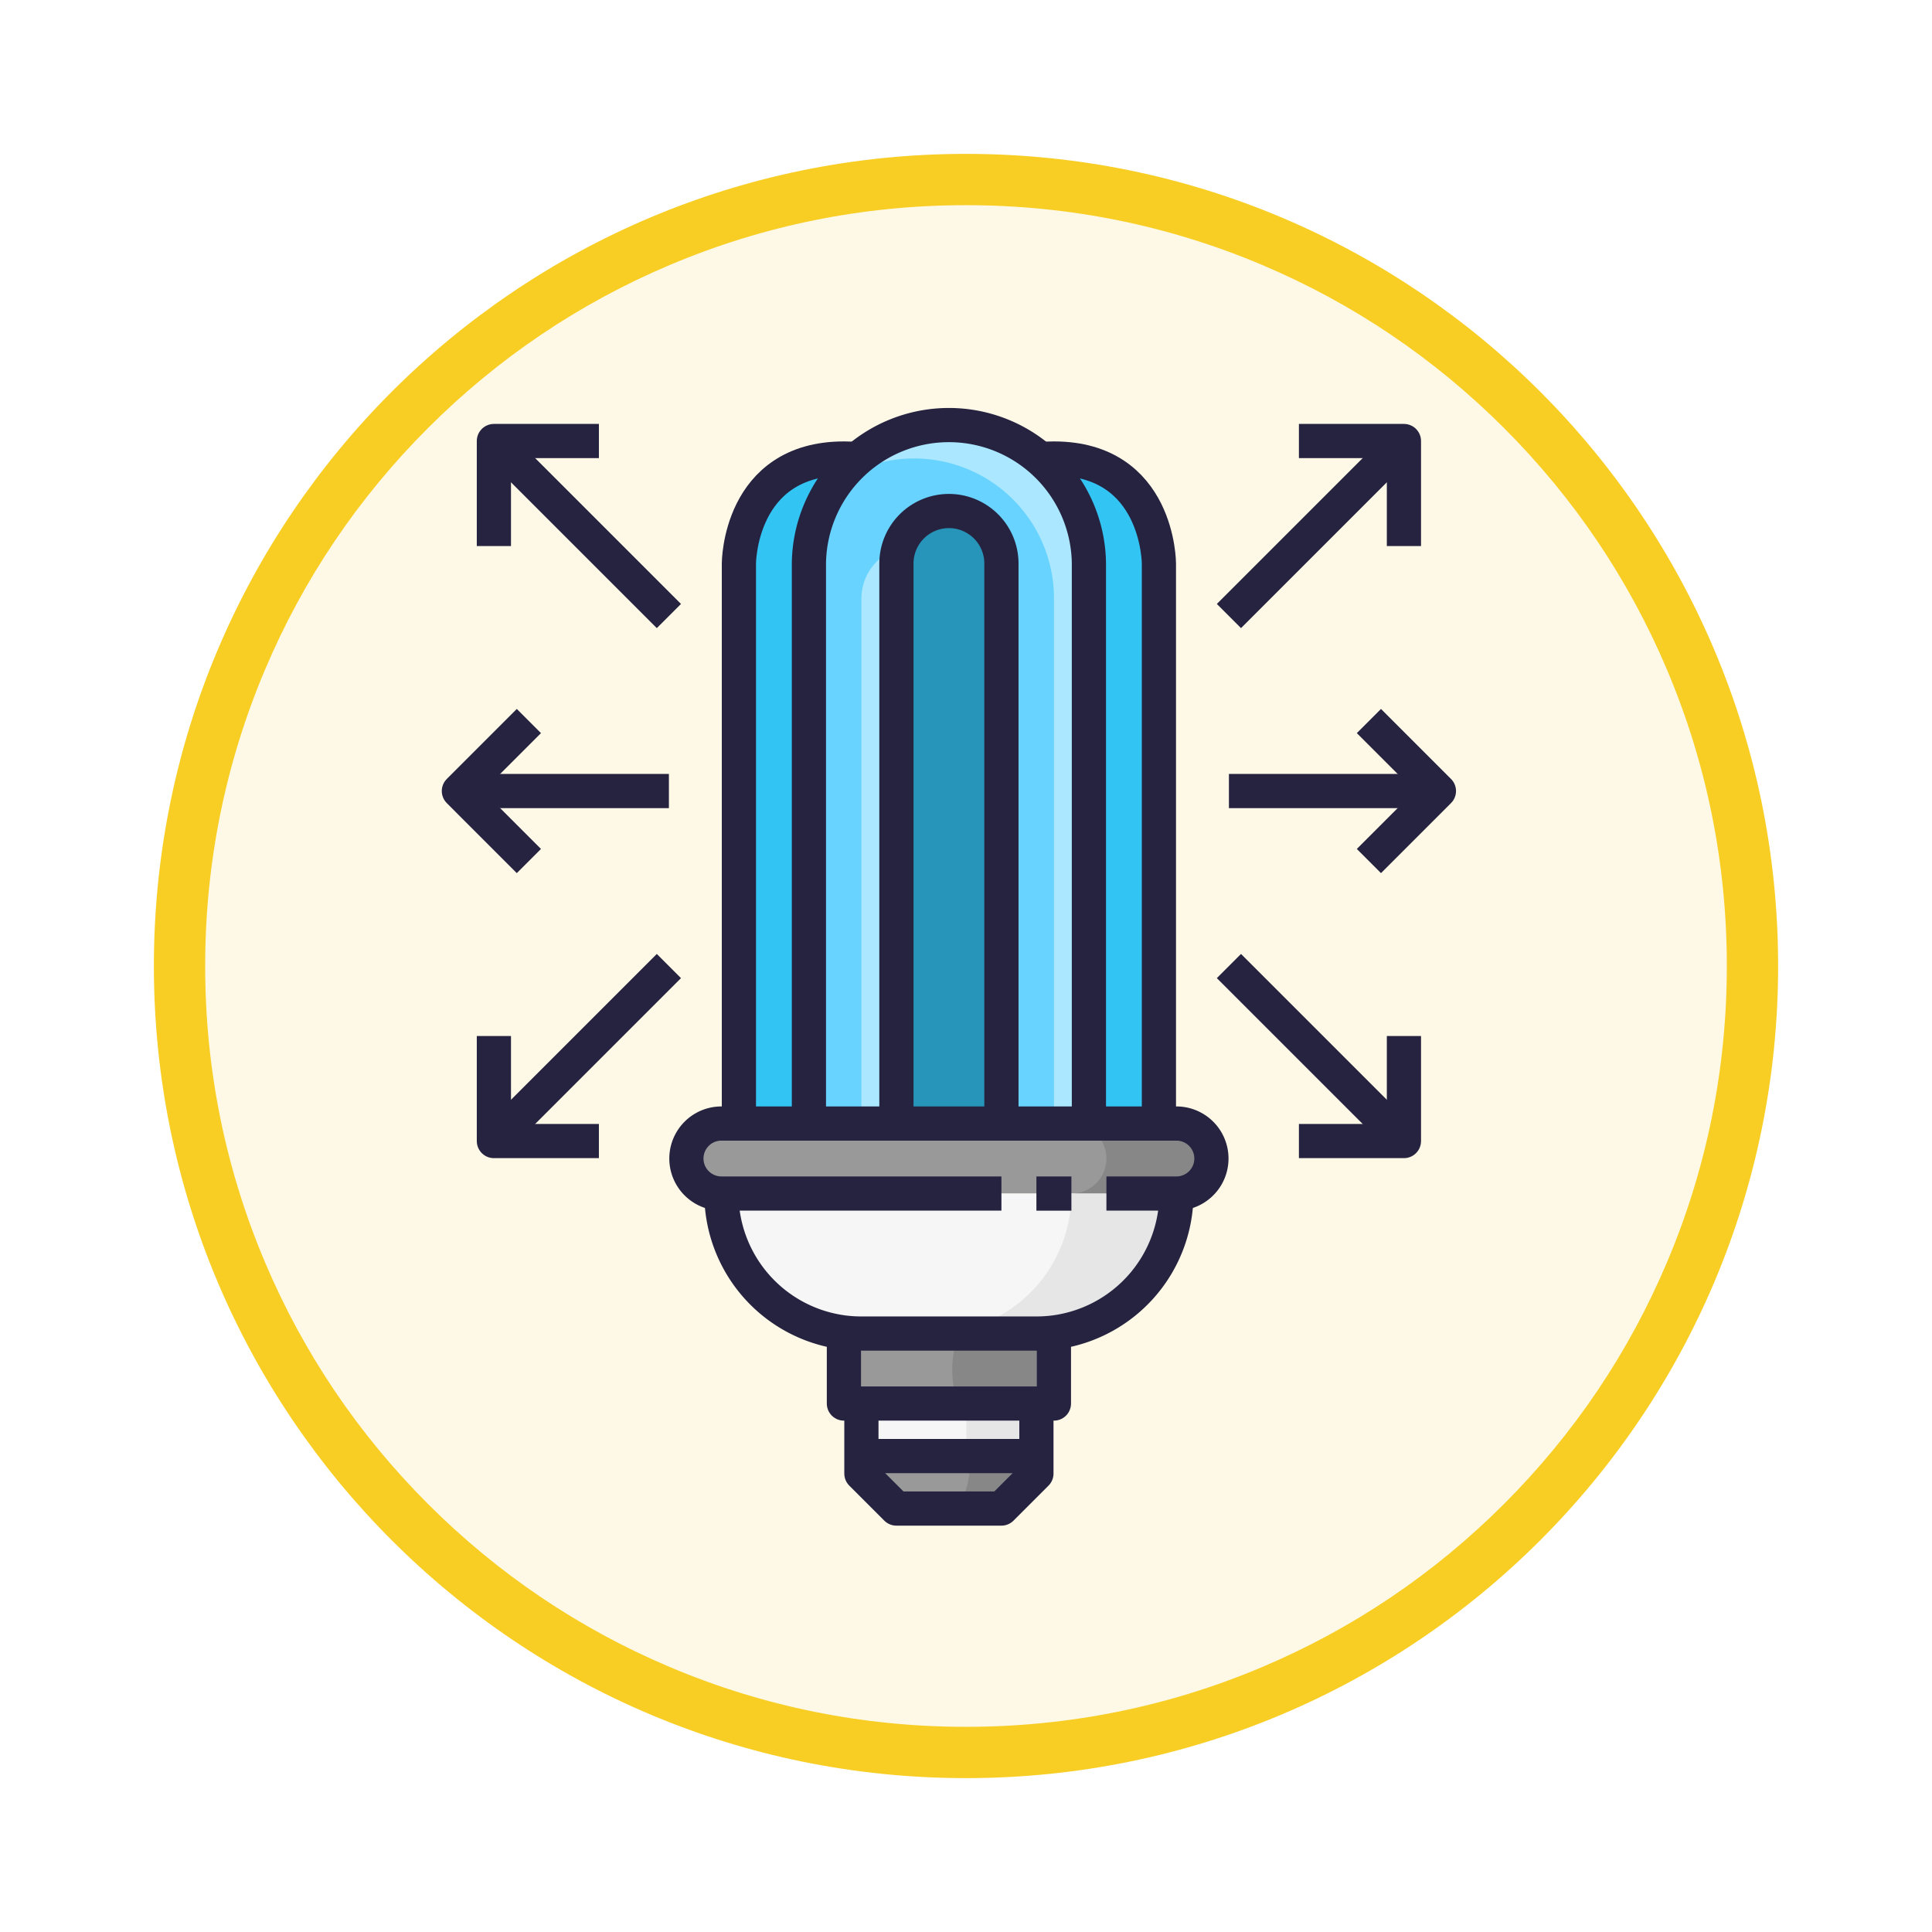 <svg xmlns="http://www.w3.org/2000/svg" xmlns:xlink="http://www.w3.org/1999/xlink" width="113" height="113" viewBox="0 0 113 113">
  <defs>
    <filter id="Trazado_982547" x="0" y="0" width="113" height="113" filterUnits="userSpaceOnUse">
      <feOffset dy="3" input="SourceAlpha"/>
      <feGaussianBlur stdDeviation="3" result="blur"/>
      <feFlood flood-opacity="0.161"/>
      <feComposite operator="in" in2="blur"/>
      <feComposite in="SourceGraphic"/>
    </filter>
  </defs>
  <g id="Grupo_1209383" data-name="Grupo 1209383" transform="translate(-4442 -2332.216)">
    <g id="Grupo_1209056" data-name="Grupo 1209056" transform="translate(3330 1102)">
      <g id="Grupo_1209049" data-name="Grupo 1209049">
        <g id="Grupo_1208493" data-name="Grupo 1208493" transform="translate(0 -4397.209)">
          <g id="Grupo_1202104" data-name="Grupo 1202104" transform="translate(0 -1149.226)">
            <g id="Grupo_1201923" data-name="Grupo 1201923" transform="translate(-4174.49 4856.378)">
              <g id="Grupo_1176928" data-name="Grupo 1176928" transform="translate(5295.49 1926.273)">
                <g id="Grupo_1172322" data-name="Grupo 1172322" transform="translate(0 0)">
                  <g id="Grupo_1164700" data-name="Grupo 1164700">
                    <g id="Grupo_1160931" data-name="Grupo 1160931">
                      <g id="Grupo_1160749" data-name="Grupo 1160749">
                        <g id="Grupo_1158891" data-name="Grupo 1158891">
                          <g id="Grupo_1157406" data-name="Grupo 1157406">
                            <g id="Grupo_1155793" data-name="Grupo 1155793">
                              <g id="Grupo_1154704" data-name="Grupo 1154704">
                                <g id="Grupo_1150790" data-name="Grupo 1150790">
                                  <g id="Grupo_1154214" data-name="Grupo 1154214">
                                    <g id="Grupo_1152583" data-name="Grupo 1152583">
                                      <g id="Grupo_1146973" data-name="Grupo 1146973">
                                        <g id="Grupo_1146954" data-name="Grupo 1146954">
                                          <g transform="matrix(1, 0, 0, 1, -9, -6)" filter="url(#Trazado_982547)">
                                            <g id="Trazado_982547-2" data-name="Trazado 982547" transform="translate(9 6)" fill="#fef9e7">
                                              <path d="M 47.5 93.5 C 41.289 93.5 35.265 92.284 29.595 89.886 C 24.118 87.569 19.198 84.252 14.973 80.027 C 10.748 75.802 7.431 70.882 5.114 65.405 C 2.716 59.735 1.5 53.711 1.5 47.5 C 1.5 41.289 2.716 35.265 5.114 29.595 C 7.431 24.118 10.748 19.198 14.973 14.973 C 19.198 10.748 24.118 7.431 29.595 5.114 C 35.265 2.716 41.289 1.5 47.5 1.5 C 53.711 1.5 59.735 2.716 65.405 5.114 C 70.882 7.431 75.802 10.748 80.027 14.973 C 84.252 19.198 87.569 24.118 89.886 29.595 C 92.284 35.265 93.5 41.289 93.5 47.5 C 93.5 53.711 92.284 59.735 89.886 65.405 C 87.569 70.882 84.252 75.802 80.027 80.027 C 75.802 84.252 70.882 87.569 65.405 89.886 C 59.735 92.284 53.711 93.5 47.5 93.5 Z" stroke="none"/>
                                              <path d="M 47.5 3 C 41.491 3 35.664 4.176 30.18 6.496 C 24.881 8.737 20.122 11.946 16.034 16.034 C 11.946 20.121 8.737 24.881 6.496 30.179 C 4.176 35.664 3 41.491 3 47.5 C 3 53.509 4.176 59.336 6.496 64.82 C 8.737 70.119 11.946 74.878 16.034 78.966 C 20.122 83.054 24.881 86.263 30.18 88.504 C 35.664 90.824 41.491 92 47.5 92 C 53.509 92 59.336 90.824 64.821 88.504 C 70.119 86.263 74.878 83.054 78.966 78.966 C 83.054 74.878 86.263 70.119 88.504 64.82 C 90.824 59.336 92 53.509 92 47.5 C 92 41.491 90.824 35.664 88.504 30.179 C 86.263 24.881 83.054 20.121 78.966 16.034 C 74.878 11.946 70.119 8.737 64.821 6.496 C 59.336 4.176 53.509 3 47.5 3 M 47.5 0 C 73.734 0 95 21.266 95 47.5 C 95 73.733 73.734 95 47.5 95 C 21.266 95 7.62939453125e-06 73.733 7.62939453125e-06 47.5 C 7.62939453125e-06 21.266 21.266 0 47.5 0 Z" stroke="none" fill="#f8ce24"/>
                                            </g>
                                          </g>
                                        </g>
                                      </g>
                                    </g>
                                  </g>
                                </g>
                              </g>
                            </g>
                          </g>
                        </g>
                      </g>
                    </g>
                  </g>
                </g>
              </g>
            </g>
          </g>
        </g>
      </g>
    </g>
    <g id="_09-Light" data-name="09-Light" transform="translate(4464.84 2355.987)">
      <path id="Trazado_1047614" data-name="Trazado 1047614" d="M27,60H37.236v1.024l-2.047,2.047H29.047L27,61.024Z" transform="translate(0.542 1.392)" fill="#999"/>
      <path id="Trazado_1047615" data-name="Trazado 1047615" d="M27,57H37.236v3.071H27Z" transform="translate(0.542 1.321)" fill="#f6f6f6"/>
      <path id="Trazado_1047616" data-name="Trazado 1047616" d="M33,57h4.094v3.071H33Z" transform="translate(0.684 1.321)" fill="#e6e6e6"/>
      <path id="Trazado_1047617" data-name="Trazado 1047617" d="M38.283,53V57.1H26V53l.01-.061A8.292,8.292,0,0,0,27.024,53H37.259a8.292,8.292,0,0,0,1.013-.061Z" transform="translate(0.519 1.225)" fill="#999"/>
      <path id="Trazado_1047618" data-name="Trazado 1047618" d="M45.66,41a2.047,2.047,0,0,1,0,4.094H19.047a2.047,2.047,0,1,1,0-4.094Z" transform="translate(0.307 0.944)" fill="#999"/>
      <path id="Trazado_1047619" data-name="Trazado 1047619" d="M45.613,45a8.189,8.189,0,0,1-7.177,8.127,8.29,8.29,0,0,1-1.012.061H27.189a8.292,8.292,0,0,1-1.013-.061A8.189,8.189,0,0,1,19,45Z" transform="translate(0.354 1.038)" fill="#f6f6f6"/>
      <path id="Trazado_1047620" data-name="Trazado 1047620" d="M45.142,41H39a2.047,2.047,0,1,1,0,4.094h6.142a2.047,2.047,0,1,0,0-4.094Z" transform="translate(0.825 0.944)" fill="#878787"/>
      <path id="Trazado_1047621" data-name="Trazado 1047621" d="M39.189,45a8.189,8.189,0,0,1-7.177,8.127A8.291,8.291,0,0,1,31,53.189h6.142a8.292,8.292,0,0,0,1.013-.061A8.189,8.189,0,0,0,45.33,45Z" transform="translate(0.637 1.038)" fill="#e6e6e6"/>
      <path id="Trazado_1047622" data-name="Trazado 1047622" d="M26.827,3.031a8.183,8.183,0,0,0-2.733,6.111V41.9H20V9.142S20,3,26.142,3C26.377,3,26.612,3.01,26.827,3.031Z" transform="translate(0.377 0.047)" fill="#32c5f4"/>
      <path id="Trazado_1047623" data-name="Trazado 1047623" d="M44.157,9.142V41.9H40.063V9.142A8.183,8.183,0,0,0,37.33,3.031c.215-.02.45-.031.686-.031C44.157,3,44.157,9.142,44.157,9.142Z" transform="translate(0.786 0.047)" fill="#32c5f4"/>
      <path id="Trazado_1047624" data-name="Trazado 1047624" d="M35.142,9.071V41.825H29V9.071a3.071,3.071,0,1,1,6.142,0Z" transform="translate(0.59 0.118)" fill="#2695b9"/>
      <path id="Trazado_1047625" data-name="Trazado 1047625" d="M37.644,3.078a8.183,8.183,0,0,1,2.733,6.111V41.944H35.259V9.189a3.071,3.071,0,1,0-6.142,0V41.944H24V9.189A8.189,8.189,0,0,1,37.644,3.078Z" transform="translate(0.472 0)" fill="#69d3ff"/>
      <path id="Trazado_1047626" data-name="Trazado 1047626" d="M27,11.067V41.775h2.047V9.02a3.02,3.02,0,0,1,.143-.88A3.055,3.055,0,0,0,27,11.067Z" transform="translate(0.542 0.169)" fill="#abe7ff"/>
      <path id="Trazado_1047627" data-name="Trazado 1047627" d="M37.61,3.078A8.153,8.153,0,0,0,25.441,4.511,8.183,8.183,0,0,1,38.3,11.236V41.943h2.047V9.189A8.183,8.183,0,0,0,37.61,3.078Z" transform="translate(0.506 0)" fill="#abe7ff"/>
      <path id="Trazado_1047628" data-name="Trazado 1047628" d="M32.957,62.047a4.738,4.738,0,0,1-.558,1.024h2.662l2.047-2.047V60H33.184a4.606,4.606,0,0,1-.227,2.047Z" transform="translate(0.67 1.392)" fill="#878787"/>
      <path id="Trazado_1047629" data-name="Trazado 1047629" d="M38.127,52.94A8.292,8.292,0,0,1,37.113,53H32.6c-.008.016-.023.03-.031.047a5.953,5.953,0,0,0-.047,4.047h5.614V53Z" transform="translate(0.665 1.225)" fill="#878787"/>
      <g id="Grupo_1209382" data-name="Grupo 1209382" transform="translate(4 1)">
        <path id="Trazado_1047630" data-name="Trazado 1047630" d="M45.613,45a8.189,8.189,0,0,1-7.177,8.127,8.29,8.29,0,0,1-1.012.061H27.189a8.292,8.292,0,0,1-1.013-.061A8.189,8.189,0,0,1,19,45" transform="translate(-3.646 0.038)" fill="none" stroke="#252340" stroke-linejoin="round" stroke-width="2"/>
        <path id="Trazado_1047631" data-name="Trazado 1047631" d="M26,53v4.094H38.283V53" transform="translate(-3.481 0.226)" fill="none" stroke="#252340" stroke-linejoin="round" stroke-width="2"/>
        <path id="Trazado_1047632" data-name="Trazado 1047632" d="M27,57v4.094l2.047,2.047h6.142l2.047-2.047V57" transform="translate(-3.458 0.321)" fill="none" stroke="#252340" stroke-linejoin="round" stroke-width="2"/>
        <path id="Trazado_1047633" data-name="Trazado 1047633" d="M40.377,41.943V9.189A8.189,8.189,0,0,0,24,9.189V41.943" transform="translate(-3.528 -1)" fill="none" stroke="#252340" stroke-linejoin="round" stroke-width="2"/>
        <path id="Trazado_1047634" data-name="Trazado 1047634" d="M44.165,41.9V9.142S44.165,3,38.024,3c-.235,0-.471.01-.686.031-.113,0-.225.02-.338.031" transform="translate(-3.222 -0.953)" fill="none" stroke="#252340" stroke-linejoin="round" stroke-width="2"/>
        <path id="Trazado_1047635" data-name="Trazado 1047635" d="M20,41.9V9.142S20,3,26.142,3c.235,0,.471.01.686.031.113,0,.225.02.338.031" transform="translate(-3.623 -0.953)" fill="none" stroke="#252340" stroke-linejoin="round" stroke-width="2"/>
        <path id="Trazado_1047636" data-name="Trazado 1047636" d="M35.142,41.825V9.071a3.071,3.071,0,1,0-6.142,0V41.825" transform="translate(-3.41 -0.882)" fill="none" stroke="#252340" stroke-linejoin="round" stroke-width="2"/>
        <path id="Trazado_1047637" data-name="Trazado 1047637" d="M35.425,45.094H19.047a2.047,2.047,0,1,1,0-4.094H45.66a2.047,2.047,0,0,1,0,4.094H41.566" transform="translate(-3.693 -0.057)" fill="none" stroke="#252340" stroke-linejoin="round" stroke-width="2"/>
        <path id="Trazado_1047638" data-name="Trazado 1047638" d="M37,45h2.047" transform="translate(-3.222 0.038)" fill="none" stroke="#252340" stroke-linejoin="round" stroke-width="2"/>
        <path id="Trazado_1047639" data-name="Trazado 1047639" d="M37.236,60H27" transform="translate(-3.458 0.392)" fill="none" stroke="#252340" stroke-linejoin="round" stroke-width="2"/>
        <path id="Trazado_1047640" data-name="Trazado 1047640" d="M48,22H60.283" transform="translate(-2.962 -0.505)" fill="none" stroke="#252340" stroke-linejoin="round" stroke-width="2"/>
        <path id="Trazado_1047641" data-name="Trazado 1047641" d="M48,12.236,58.236,2" transform="translate(-2.962 -0.976)" fill="none" stroke="#252340" stroke-linejoin="round" stroke-width="2"/>
        <path id="Trazado_1047642" data-name="Trazado 1047642" d="M48,32,58.236,42.236" transform="translate(-2.962 -0.269)" fill="none" stroke="#252340" stroke-linejoin="round" stroke-width="2"/>
        <path id="Trazado_1047643" data-name="Trazado 1047643" d="M56,18l4.094,4.094L56,26.189" transform="translate(-2.774 -0.599)" fill="none" stroke="#252340" stroke-linejoin="round" stroke-width="2"/>
        <path id="Trazado_1047644" data-name="Trazado 1047644" d="M52,2h6.142V8.142" transform="translate(-2.868 -0.976)" fill="none" stroke="#252340" stroke-linejoin="round" stroke-width="2"/>
        <path id="Trazado_1047645" data-name="Trazado 1047645" d="M58.142,36v6.142H52" transform="translate(-2.868 -0.175)" fill="none" stroke="#252340" stroke-linejoin="round" stroke-width="2"/>
        <path id="Trazado_1047646" data-name="Trazado 1047646" d="M16.283,22H4" transform="translate(-4 -0.505)" fill="none" stroke="#252340" stroke-linejoin="round" stroke-width="2"/>
        <path id="Trazado_1047647" data-name="Trazado 1047647" d="M16.236,32,6,42.236" transform="translate(-3.953 -0.269)" fill="none" stroke="#252340" stroke-linejoin="round" stroke-width="2"/>
        <path id="Trazado_1047648" data-name="Trazado 1047648" d="M16.236,12.236,6,2" transform="translate(-3.953 -0.976)" fill="none" stroke="#252340" stroke-linejoin="round" stroke-width="2"/>
        <path id="Trazado_1047649" data-name="Trazado 1047649" d="M8.094,26.189,4,22.094,8.094,18" transform="translate(-4 -0.599)" fill="none" stroke="#252340" stroke-linejoin="round" stroke-width="2"/>
        <path id="Trazado_1047650" data-name="Trazado 1047650" d="M12.142,42.142H6V36" transform="translate(-3.953 -0.175)" fill="none" stroke="#252340" stroke-linejoin="round" stroke-width="2"/>
        <path id="Trazado_1047651" data-name="Trazado 1047651" d="M6,8.142V2h6.142" transform="translate(-3.953 -0.976)" fill="none" stroke="#252340" stroke-linejoin="round" stroke-width="2"/>
      </g>
    </g>
  </g>
</svg>
